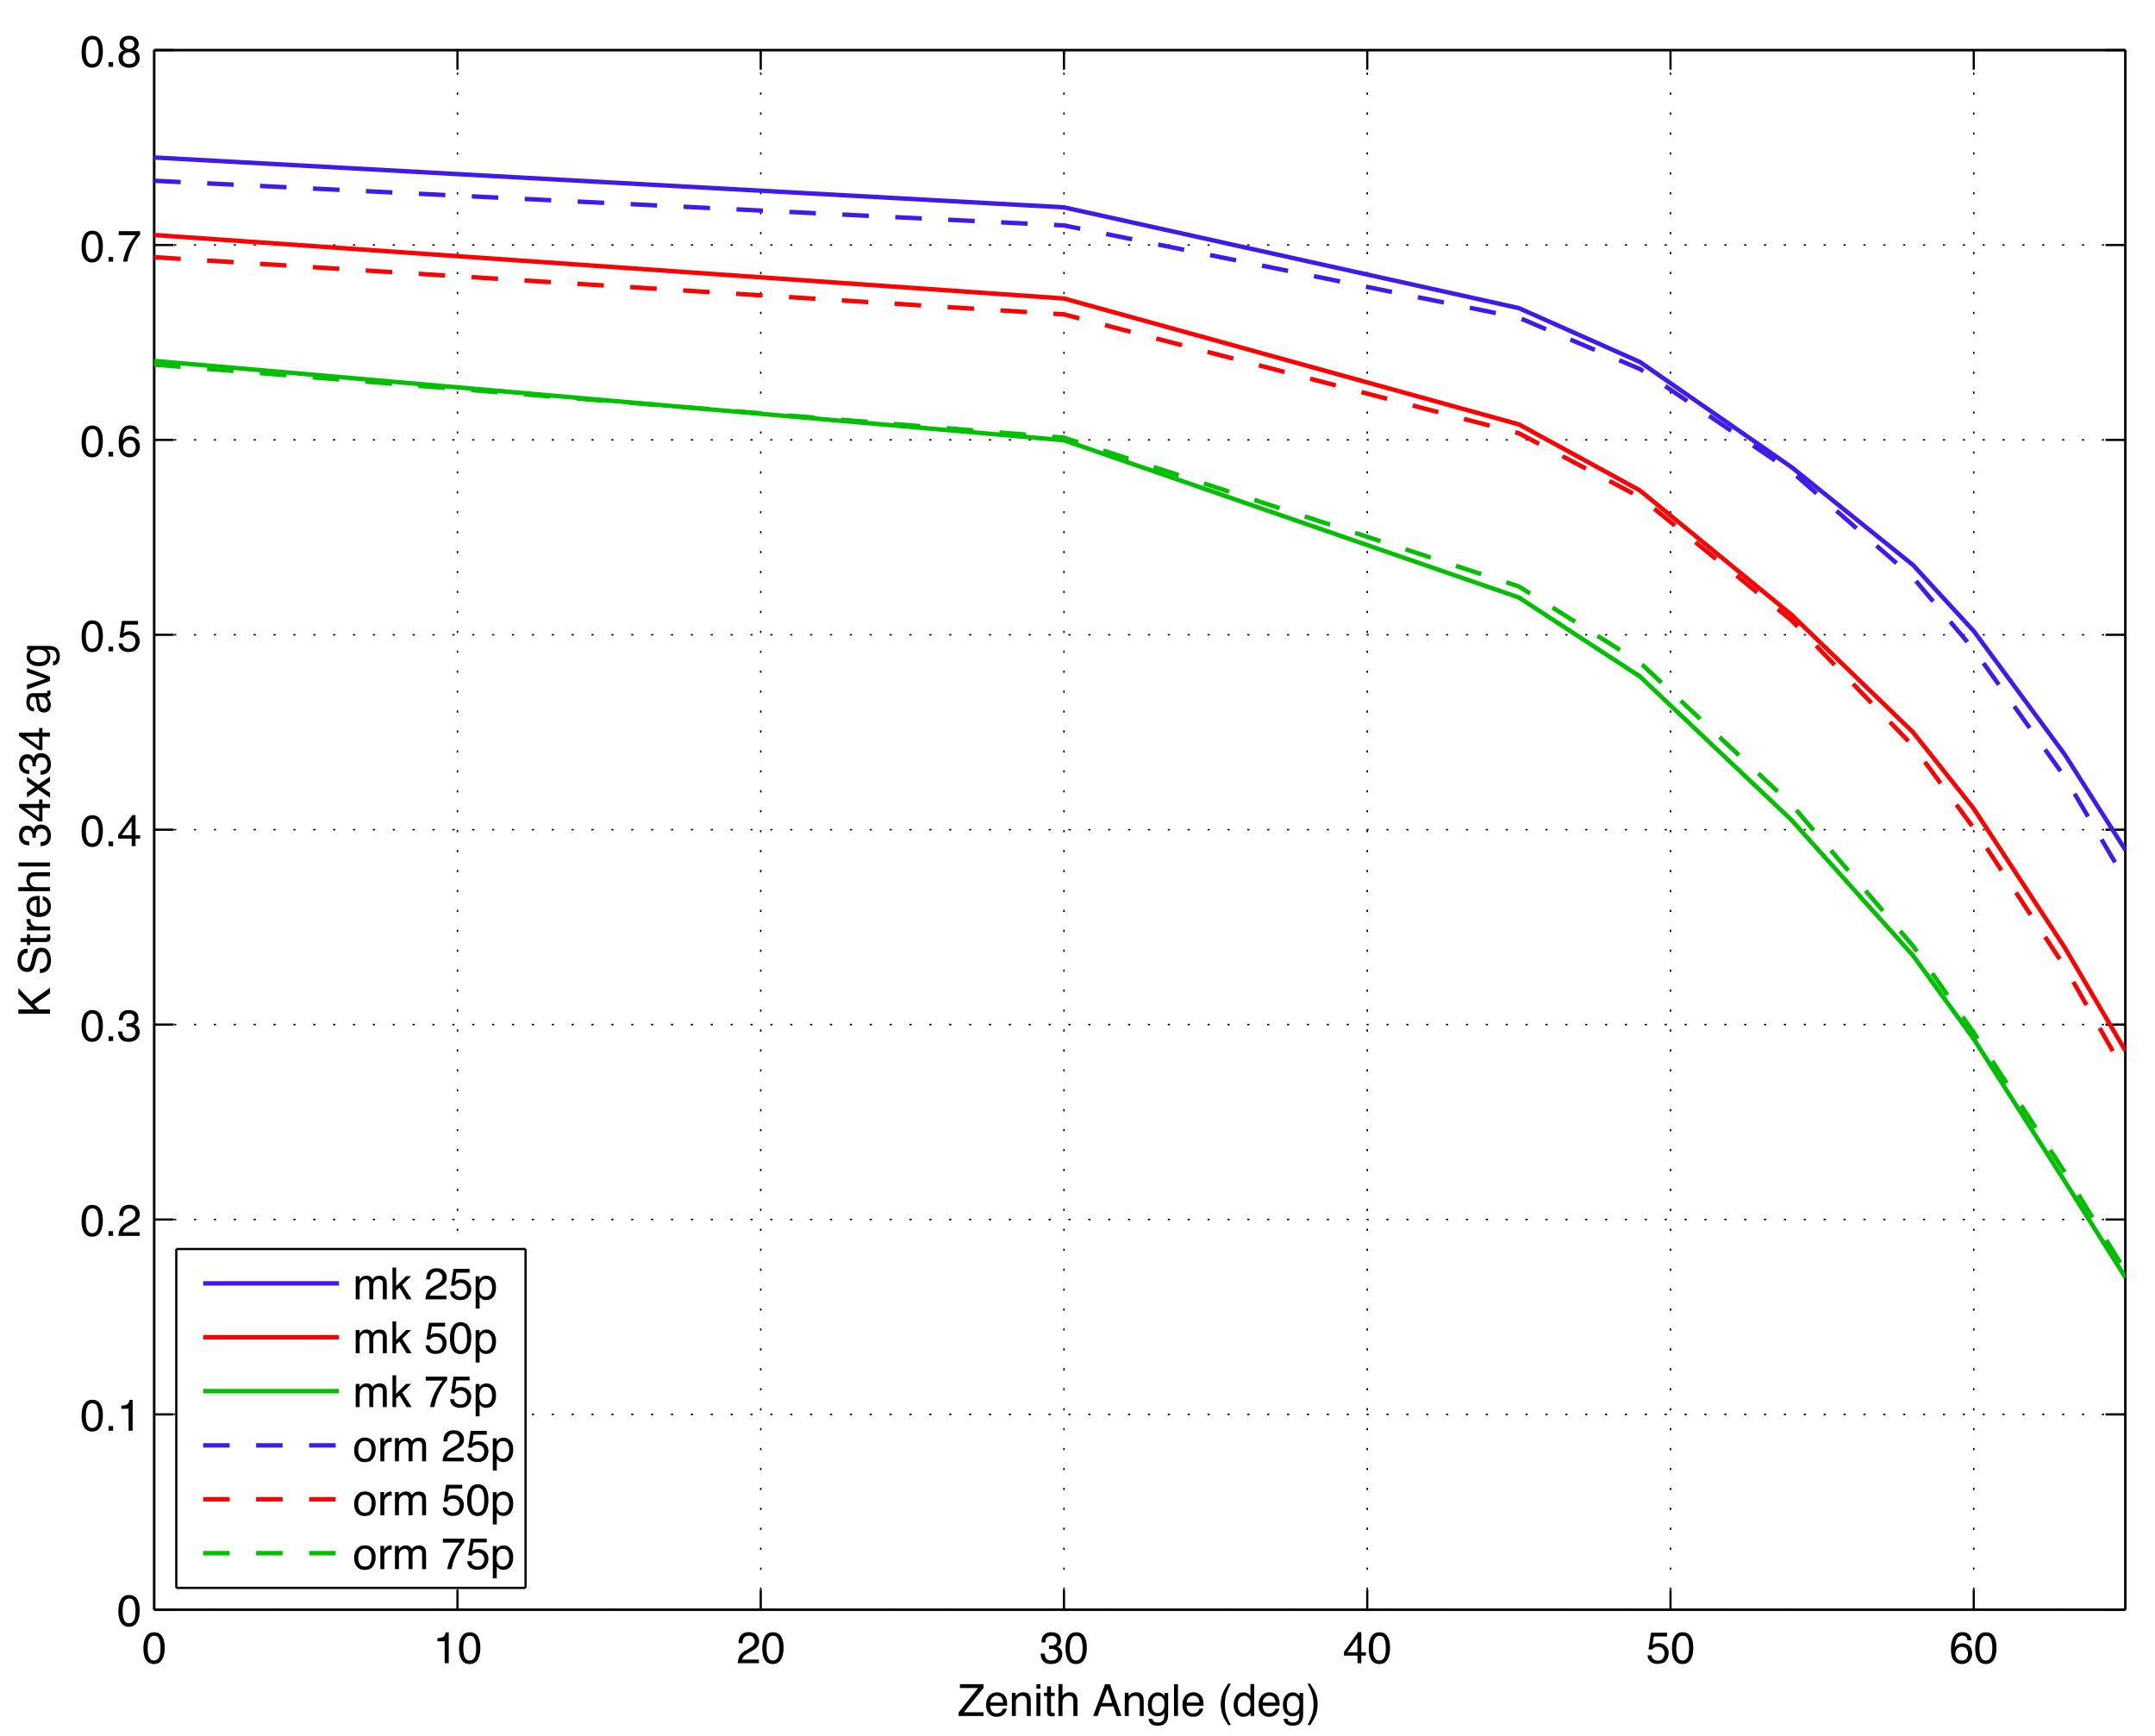 <?xml version="1.0" encoding="UTF-8"?>
<svg xmlns="http://www.w3.org/2000/svg" xmlns:xlink="http://www.w3.org/1999/xlink" width="324pt" height="261pt" viewBox="0 0 324 261" version="1.1">
<defs>
<g>
<symbol overflow="visible" id="glyph0-0">
<path style="stroke:none;" d="M 0.219 0 L 0.219 -4.781 L 4 -4.781 L 4 0 Z M 3.391 -0.594 L 3.391 -4.172 L 0.812 -4.172 L 0.812 -0.594 Z M 3.391 -0.594 "/>
</symbol>
<symbol overflow="visible" id="glyph0-1">
<path style="stroke:none;" d="M 1.797 -4.656 C 2.398 -4.656 2.832 -4.406 3.094 -3.906 C 3.301 -3.52 3.406 -2.992 3.406 -2.328 C 3.406 -1.703 3.312 -1.18 3.125 -0.766 C 2.852 -0.172 2.41 0.125 1.797 0.125 C 1.234 0.125 0.816 -0.113 0.547 -0.594 C 0.316 -1 0.203 -1.547 0.203 -2.234 C 0.203 -2.766 0.27 -3.219 0.406 -3.594 C 0.664 -4.301 1.129 -4.656 1.797 -4.656 Z M 1.797 -0.406 C 2.098 -0.406 2.336 -0.539 2.516 -0.812 C 2.691 -1.082 2.781 -1.582 2.781 -2.312 C 2.781 -2.844 2.711 -3.273 2.578 -3.609 C 2.453 -3.953 2.203 -4.125 1.828 -4.125 C 1.484 -4.125 1.234 -3.961 1.078 -3.641 C 0.922 -3.316 0.844 -2.836 0.844 -2.203 C 0.844 -1.734 0.895 -1.352 1 -1.062 C 1.145 -0.625 1.41 -0.406 1.797 -0.406 Z M 1.797 -0.406 "/>
</symbol>
<symbol overflow="visible" id="glyph0-2">
<path style="stroke:none;" d="M 0.641 -3.297 L 0.641 -3.75 C 1.055 -3.789 1.348 -3.859 1.516 -3.953 C 1.68 -4.047 1.805 -4.273 1.891 -4.641 L 2.344 -4.641 L 2.344 0 L 1.734 0 L 1.734 -3.297 Z M 0.641 -3.297 "/>
</symbol>
<symbol overflow="visible" id="glyph0-3">
<path style="stroke:none;" d="M 0.203 0 C 0.223 -0.395 0.305 -0.738 0.453 -1.031 C 0.598 -1.332 0.879 -1.609 1.297 -1.859 L 1.922 -2.219 C 2.203 -2.375 2.395 -2.508 2.5 -2.625 C 2.676 -2.812 2.766 -3.02 2.766 -3.25 C 2.766 -3.52 2.68 -3.734 2.516 -3.891 C 2.359 -4.055 2.145 -4.141 1.875 -4.141 C 1.477 -4.141 1.203 -3.984 1.047 -3.672 C 0.961 -3.516 0.922 -3.289 0.922 -3 L 0.328 -3 C 0.328 -3.406 0.398 -3.738 0.547 -4 C 0.797 -4.445 1.242 -4.672 1.891 -4.672 C 2.422 -4.672 2.805 -4.523 3.047 -4.234 C 3.297 -3.953 3.422 -3.633 3.422 -3.281 C 3.422 -2.906 3.289 -2.586 3.031 -2.328 C 2.875 -2.172 2.602 -1.984 2.219 -1.766 L 1.766 -1.516 C 1.555 -1.398 1.391 -1.289 1.266 -1.188 C 1.047 -0.988 0.91 -0.773 0.859 -0.547 L 3.391 -0.547 L 3.391 0 Z M 0.203 0 "/>
</symbol>
<symbol overflow="visible" id="glyph0-4">
<path style="stroke:none;" d="M 1.719 0.125 C 1.176 0.125 0.781 -0.023 0.531 -0.328 C 0.281 -0.629 0.156 -1 0.156 -1.438 L 0.766 -1.438 C 0.797 -1.133 0.852 -0.914 0.938 -0.781 C 1.082 -0.531 1.352 -0.406 1.75 -0.406 C 2.062 -0.406 2.312 -0.488 2.5 -0.656 C 2.688 -0.82 2.781 -1.035 2.781 -1.297 C 2.781 -1.609 2.68 -1.828 2.484 -1.953 C 2.285 -2.086 2.016 -2.156 1.672 -2.156 C 1.629 -2.156 1.586 -2.156 1.547 -2.156 C 1.504 -2.156 1.461 -2.148 1.422 -2.141 L 1.422 -2.672 C 1.484 -2.66 1.535 -2.656 1.578 -2.656 C 1.617 -2.656 1.664 -2.656 1.719 -2.656 C 1.938 -2.656 2.113 -2.688 2.25 -2.75 C 2.5 -2.875 2.625 -3.094 2.625 -3.406 C 2.625 -3.633 2.539 -3.812 2.375 -3.938 C 2.207 -4.062 2.016 -4.125 1.797 -4.125 C 1.41 -4.125 1.145 -3.992 1 -3.734 C 0.914 -3.586 0.867 -3.383 0.859 -3.125 L 0.281 -3.125 C 0.281 -3.469 0.348 -3.766 0.484 -4.016 C 0.723 -4.441 1.141 -4.656 1.734 -4.656 C 2.211 -4.656 2.578 -4.551 2.828 -4.344 C 3.086 -4.133 3.219 -3.828 3.219 -3.422 C 3.219 -3.141 3.145 -2.91 3 -2.734 C 2.906 -2.617 2.781 -2.531 2.625 -2.469 C 2.875 -2.406 3.066 -2.273 3.203 -2.078 C 3.336 -1.891 3.406 -1.656 3.406 -1.375 C 3.406 -0.938 3.258 -0.578 2.969 -0.297 C 2.676 -0.016 2.258 0.125 1.719 0.125 Z M 1.719 0.125 "/>
</symbol>
<symbol overflow="visible" id="glyph0-5">
<path style="stroke:none;" d="M 2.188 -1.641 L 2.188 -3.75 L 0.703 -1.641 Z M 2.203 0 L 2.203 -1.141 L 0.172 -1.141 L 0.172 -1.703 L 2.297 -4.672 L 2.781 -4.672 L 2.781 -1.641 L 3.469 -1.641 L 3.469 -1.141 L 2.781 -1.141 L 2.781 0 Z M 2.203 0 "/>
</symbol>
<symbol overflow="visible" id="glyph0-6">
<path style="stroke:none;" d="M 0.828 -1.188 C 0.859 -0.852 1.008 -0.625 1.281 -0.5 C 1.414 -0.426 1.578 -0.391 1.766 -0.391 C 2.109 -0.391 2.363 -0.5 2.531 -0.719 C 2.695 -0.945 2.781 -1.195 2.781 -1.469 C 2.781 -1.789 2.68 -2.039 2.484 -2.219 C 2.285 -2.395 2.051 -2.484 1.781 -2.484 C 1.57 -2.484 1.395 -2.441 1.25 -2.359 C 1.113 -2.285 0.992 -2.18 0.891 -2.047 L 0.375 -2.078 L 0.734 -4.578 L 3.156 -4.578 L 3.156 -4.016 L 1.172 -4.016 L 0.969 -2.719 C 1.082 -2.801 1.188 -2.863 1.281 -2.906 C 1.457 -2.977 1.66 -3.016 1.891 -3.016 C 2.305 -3.016 2.66 -2.875 2.953 -2.594 C 3.254 -2.32 3.406 -1.973 3.406 -1.547 C 3.406 -1.109 3.27 -0.723 3 -0.391 C 2.727 -0.055 2.297 0.109 1.703 0.109 C 1.328 0.109 0.992 0.004 0.703 -0.203 C 0.41 -0.41 0.25 -0.738 0.219 -1.188 Z M 0.828 -1.188 "/>
</symbol>
<symbol overflow="visible" id="glyph0-7">
<path style="stroke:none;" d="M 1.938 -4.672 C 2.457 -4.672 2.816 -4.535 3.016 -4.266 C 3.223 -3.992 3.328 -3.719 3.328 -3.438 L 2.75 -3.438 C 2.719 -3.625 2.664 -3.77 2.594 -3.875 C 2.445 -4.062 2.234 -4.156 1.953 -4.156 C 1.629 -4.156 1.367 -4.004 1.172 -3.703 C 0.984 -3.398 0.879 -2.969 0.859 -2.406 C 0.984 -2.602 1.148 -2.75 1.359 -2.844 C 1.547 -2.938 1.754 -2.984 1.984 -2.984 C 2.367 -2.984 2.707 -2.859 3 -2.609 C 3.289 -2.359 3.438 -1.984 3.438 -1.484 C 3.438 -1.066 3.297 -0.691 3.016 -0.359 C 2.742 -0.035 2.352 0.125 1.844 0.125 C 1.414 0.125 1.039 -0.039 0.719 -0.375 C 0.406 -0.707 0.25 -1.266 0.25 -2.047 C 0.25 -2.617 0.316 -3.109 0.453 -3.516 C 0.723 -4.285 1.219 -4.672 1.938 -4.672 Z M 1.906 -0.406 C 2.207 -0.406 2.43 -0.504 2.578 -0.703 C 2.734 -0.91 2.812 -1.156 2.812 -1.438 C 2.812 -1.676 2.742 -1.906 2.609 -2.125 C 2.473 -2.344 2.227 -2.453 1.875 -2.453 C 1.625 -2.453 1.398 -2.367 1.203 -2.203 C 1.016 -2.035 0.922 -1.781 0.922 -1.438 C 0.922 -1.145 1.004 -0.898 1.172 -0.703 C 1.348 -0.504 1.594 -0.406 1.906 -0.406 Z M 1.906 -0.406 "/>
</symbol>
<symbol overflow="visible" id="glyph0-8">
<path style="stroke:none;" d="M 0.562 -0.703 L 1.25 -0.703 L 1.25 0 L 0.562 0 Z M 0.562 -0.703 "/>
</symbol>
<symbol overflow="visible" id="glyph0-9">
<path style="stroke:none;" d="M 3.469 -4.578 L 3.469 -4.062 C 3.32 -3.914 3.125 -3.66 2.875 -3.297 C 2.625 -2.941 2.406 -2.555 2.219 -2.141 C 2.031 -1.734 1.891 -1.363 1.797 -1.031 C 1.734 -0.82 1.648 -0.477 1.547 0 L 0.906 0 C 1.051 -0.883 1.375 -1.77 1.875 -2.656 C 2.176 -3.164 2.488 -3.609 2.812 -3.984 L 0.25 -3.984 L 0.25 -4.578 Z M 3.469 -4.578 "/>
</symbol>
<symbol overflow="visible" id="glyph0-10">
<path style="stroke:none;" d="M 1.812 -2.703 C 2.062 -2.703 2.258 -2.773 2.406 -2.922 C 2.551 -3.066 2.625 -3.238 2.625 -3.438 C 2.625 -3.613 2.555 -3.77 2.422 -3.906 C 2.285 -4.051 2.07 -4.125 1.781 -4.125 C 1.5 -4.125 1.297 -4.051 1.172 -3.906 C 1.047 -3.77 0.984 -3.602 0.984 -3.406 C 0.984 -3.188 1.062 -3.016 1.219 -2.891 C 1.383 -2.766 1.582 -2.703 1.812 -2.703 Z M 1.844 -0.406 C 2.113 -0.406 2.336 -0.477 2.516 -0.625 C 2.691 -0.77 2.781 -0.988 2.781 -1.281 C 2.781 -1.57 2.688 -1.797 2.5 -1.953 C 2.32 -2.109 2.086 -2.188 1.797 -2.188 C 1.516 -2.188 1.285 -2.109 1.109 -1.953 C 0.941 -1.797 0.859 -1.578 0.859 -1.297 C 0.859 -1.047 0.938 -0.832 1.094 -0.656 C 1.25 -0.488 1.5 -0.406 1.844 -0.406 Z M 1.016 -2.484 C 0.848 -2.547 0.719 -2.625 0.625 -2.719 C 0.457 -2.895 0.375 -3.125 0.375 -3.406 C 0.375 -3.75 0.5 -4.047 0.75 -4.297 C 1 -4.547 1.352 -4.672 1.812 -4.672 C 2.258 -4.672 2.609 -4.551 2.859 -4.312 C 3.117 -4.082 3.25 -3.805 3.25 -3.484 C 3.25 -3.203 3.176 -2.969 3.031 -2.781 C 2.945 -2.676 2.816 -2.578 2.641 -2.484 C 2.836 -2.398 2.988 -2.301 3.094 -2.188 C 3.301 -1.969 3.406 -1.68 3.406 -1.328 C 3.406 -0.922 3.266 -0.57 2.984 -0.281 C 2.711 0 2.328 0.141 1.828 0.141 C 1.379 0.141 1 0.016 0.688 -0.234 C 0.375 -0.484 0.219 -0.844 0.219 -1.312 C 0.219 -1.582 0.281 -1.816 0.406 -2.016 C 0.539 -2.223 0.742 -2.379 1.016 -2.484 Z M 1.016 -2.484 "/>
</symbol>
<symbol overflow="visible" id="glyph0-11">
<path style="stroke:none;" d="M 0.156 -0.531 L 3.078 -4.203 L 0.359 -4.203 L 0.359 -4.781 L 3.906 -4.781 L 3.906 -4.219 L 0.969 -0.562 L 3.906 -0.562 L 3.906 0 L 0.156 0 Z M 2.141 -4.781 Z M 2.141 -4.781 "/>
</symbol>
<symbol overflow="visible" id="glyph0-12">
<path style="stroke:none;" d="M 1.875 -3.562 C 2.125 -3.562 2.363 -3.504 2.594 -3.391 C 2.82 -3.273 3 -3.125 3.125 -2.938 C 3.238 -2.758 3.316 -2.555 3.359 -2.328 C 3.391 -2.16 3.406 -1.898 3.406 -1.547 L 0.859 -1.547 C 0.867 -1.203 0.953 -0.922 1.109 -0.703 C 1.266 -0.492 1.504 -0.391 1.828 -0.391 C 2.141 -0.391 2.383 -0.488 2.562 -0.688 C 2.664 -0.801 2.738 -0.938 2.781 -1.094 L 3.359 -1.094 C 3.336 -0.969 3.285 -0.82 3.203 -0.656 C 3.117 -0.5 3.023 -0.375 2.922 -0.281 C 2.742 -0.102 2.523 0.016 2.266 0.078 C 2.117 0.109 1.957 0.125 1.781 0.125 C 1.352 0.125 0.988 -0.031 0.688 -0.344 C 0.383 -0.664 0.234 -1.109 0.234 -1.672 C 0.234 -2.234 0.383 -2.688 0.688 -3.031 C 0.988 -3.383 1.383 -3.562 1.875 -3.562 Z M 2.812 -2.016 C 2.781 -2.273 2.723 -2.477 2.641 -2.625 C 2.484 -2.906 2.219 -3.047 1.844 -3.047 C 1.57 -3.047 1.344 -2.945 1.156 -2.75 C 0.977 -2.562 0.883 -2.316 0.875 -2.016 Z M 1.812 -3.562 Z M 1.812 -3.562 "/>
</symbol>
<symbol overflow="visible" id="glyph0-13">
<path style="stroke:none;" d="M 0.422 -3.484 L 0.984 -3.484 L 0.984 -2.984 C 1.148 -3.191 1.32 -3.336 1.5 -3.422 C 1.688 -3.516 1.895 -3.562 2.125 -3.562 C 2.613 -3.562 2.941 -3.391 3.109 -3.047 C 3.211 -2.859 3.266 -2.586 3.266 -2.234 L 3.266 0 L 2.672 0 L 2.672 -2.188 C 2.672 -2.406 2.641 -2.578 2.578 -2.703 C 2.473 -2.922 2.281 -3.031 2 -3.031 C 1.863 -3.031 1.754 -3.016 1.672 -2.984 C 1.504 -2.941 1.363 -2.848 1.25 -2.703 C 1.145 -2.586 1.078 -2.469 1.047 -2.344 C 1.023 -2.227 1.016 -2.055 1.016 -1.828 L 1.016 0 L 0.422 0 Z M 1.797 -3.562 Z M 1.797 -3.562 "/>
</symbol>
<symbol overflow="visible" id="glyph0-14">
<path style="stroke:none;" d="M 0.422 -3.469 L 1.016 -3.469 L 1.016 0 L 0.422 0 Z M 0.422 -4.781 L 1.016 -4.781 L 1.016 -4.109 L 0.422 -4.109 Z M 0.422 -4.781 "/>
</symbol>
<symbol overflow="visible" id="glyph0-15">
<path style="stroke:none;" d="M 0.547 -4.453 L 1.141 -4.453 L 1.141 -3.484 L 1.688 -3.484 L 1.688 -3 L 1.141 -3 L 1.141 -0.734 C 1.141 -0.609 1.18 -0.523 1.266 -0.484 C 1.305 -0.461 1.379 -0.453 1.484 -0.453 C 1.516 -0.453 1.547 -0.453 1.578 -0.453 C 1.609 -0.453 1.645 -0.457 1.688 -0.469 L 1.688 0 C 1.625 0.02 1.555 0.035 1.484 0.047 C 1.41 0.055 1.332 0.062 1.25 0.062 C 0.977 0.062 0.789 -0.004 0.688 -0.141 C 0.594 -0.285 0.547 -0.473 0.547 -0.703 L 0.547 -3 L 0.078 -3 L 0.078 -3.484 L 0.547 -3.484 Z M 0.547 -4.453 "/>
</symbol>
<symbol overflow="visible" id="glyph0-16">
<path style="stroke:none;" d="M 0.422 -4.797 L 1.016 -4.797 L 1.016 -3.016 C 1.148 -3.18 1.273 -3.301 1.391 -3.375 C 1.578 -3.5 1.812 -3.562 2.094 -3.562 C 2.594 -3.562 2.93 -3.383 3.109 -3.031 C 3.211 -2.844 3.266 -2.578 3.266 -2.234 L 3.266 0 L 2.656 0 L 2.656 -2.188 C 2.656 -2.445 2.625 -2.633 2.562 -2.75 C 2.457 -2.945 2.258 -3.047 1.969 -3.047 C 1.727 -3.047 1.508 -2.961 1.312 -2.797 C 1.113 -2.629 1.016 -2.312 1.016 -1.844 L 1.016 0 L 0.422 0 Z M 0.422 -4.797 "/>
</symbol>
<symbol overflow="visible" id="glyph0-17">
<path style="stroke:none;" d=""/>
</symbol>
<symbol overflow="visible" id="glyph0-18">
<path style="stroke:none;" d="M 2.953 -1.953 L 2.234 -4.062 L 1.453 -1.953 Z M 1.891 -4.781 L 2.625 -4.781 L 4.344 0 L 3.641 0 L 3.156 -1.438 L 1.281 -1.438 L 0.766 0 L 0.094 0 Z M 1.891 -4.781 "/>
</symbol>
<symbol overflow="visible" id="glyph0-19">
<path style="stroke:none;" d="M 1.656 -3.547 C 1.926 -3.547 2.16 -3.477 2.359 -3.344 C 2.473 -3.27 2.586 -3.16 2.703 -3.016 L 2.703 -3.453 L 3.25 -3.453 L 3.25 -0.281 C 3.25 0.156 3.18 0.504 3.047 0.766 C 2.805 1.234 2.348 1.469 1.672 1.469 C 1.297 1.469 0.977 1.383 0.719 1.219 C 0.469 1.051 0.332 0.789 0.312 0.438 L 0.891 0.438 C 0.922 0.594 0.977 0.711 1.062 0.797 C 1.195 0.922 1.406 0.984 1.688 0.984 C 2.133 0.984 2.426 0.828 2.562 0.516 C 2.645 0.328 2.688 -0.004 2.688 -0.484 C 2.562 -0.305 2.414 -0.172 2.25 -0.078 C 2.094 0.004 1.879 0.047 1.609 0.047 C 1.234 0.047 0.906 -0.086 0.625 -0.359 C 0.344 -0.629 0.203 -1.07 0.203 -1.688 C 0.203 -2.27 0.344 -2.723 0.625 -3.047 C 0.906 -3.379 1.25 -3.547 1.656 -3.547 Z M 2.703 -1.75 C 2.703 -2.188 2.613 -2.508 2.438 -2.719 C 2.258 -2.926 2.035 -3.031 1.766 -3.031 C 1.348 -3.031 1.066 -2.836 0.922 -2.453 C 0.836 -2.242 0.797 -1.973 0.797 -1.641 C 0.797 -1.242 0.875 -0.941 1.031 -0.734 C 1.195 -0.535 1.41 -0.438 1.672 -0.438 C 2.098 -0.438 2.395 -0.625 2.562 -1 C 2.656 -1.219 2.703 -1.469 2.703 -1.75 Z M 1.719 -3.562 Z M 1.719 -3.562 "/>
</symbol>
<symbol overflow="visible" id="glyph0-20">
<path style="stroke:none;" d="M 0.438 -4.781 L 1.031 -4.781 L 1.031 0 L 0.438 0 Z M 0.438 -4.781 "/>
</symbol>
<symbol overflow="visible" id="glyph0-21">
<path style="stroke:none;" d="M 1.969 -4.859 C 1.625 -4.191 1.398 -3.703 1.297 -3.391 C 1.148 -2.922 1.078 -2.375 1.078 -1.75 C 1.078 -1.125 1.16 -0.551 1.328 -0.031 C 1.441 0.289 1.656 0.754 1.969 1.359 L 1.578 1.359 C 1.266 0.867 1.066 0.551 0.984 0.406 C 0.91 0.27 0.832 0.086 0.75 -0.141 C 0.625 -0.461 0.539 -0.805 0.5 -1.172 C 0.469 -1.359 0.453 -1.535 0.453 -1.703 C 0.453 -2.348 0.555 -2.922 0.766 -3.422 C 0.891 -3.742 1.156 -4.223 1.562 -4.859 Z M 1.969 -4.859 "/>
</symbol>
<symbol overflow="visible" id="glyph0-22">
<path style="stroke:none;" d="M 0.797 -1.703 C 0.797 -1.328 0.875 -1.016 1.031 -0.766 C 1.188 -0.516 1.441 -0.391 1.797 -0.391 C 2.066 -0.391 2.285 -0.504 2.453 -0.734 C 2.629 -0.961 2.719 -1.297 2.719 -1.734 C 2.719 -2.18 2.629 -2.508 2.453 -2.719 C 2.273 -2.926 2.051 -3.031 1.781 -3.031 C 1.488 -3.031 1.25 -2.914 1.062 -2.688 C 0.883 -2.469 0.797 -2.141 0.797 -1.703 Z M 1.672 -3.547 C 1.941 -3.547 2.164 -3.488 2.344 -3.375 C 2.445 -3.312 2.566 -3.195 2.703 -3.031 L 2.703 -4.797 L 3.266 -4.797 L 3.266 0 L 2.734 0 L 2.734 -0.484 C 2.598 -0.266 2.438 -0.109 2.25 -0.016 C 2.062 0.078 1.848 0.125 1.609 0.125 C 1.223 0.125 0.891 -0.035 0.609 -0.359 C 0.328 -0.691 0.188 -1.129 0.188 -1.672 C 0.188 -2.172 0.312 -2.609 0.562 -2.984 C 0.82 -3.359 1.191 -3.547 1.672 -3.547 Z M 1.672 -3.547 "/>
</symbol>
<symbol overflow="visible" id="glyph0-23">
<path style="stroke:none;" d="M 0.234 1.359 C 0.578 0.68 0.797 0.191 0.891 -0.109 C 1.047 -0.578 1.125 -1.125 1.125 -1.75 C 1.125 -2.375 1.035 -2.945 0.859 -3.469 C 0.754 -3.789 0.539 -4.254 0.219 -4.859 L 0.609 -4.859 C 0.941 -4.316 1.145 -3.984 1.219 -3.859 C 1.289 -3.734 1.367 -3.562 1.453 -3.344 C 1.555 -3.07 1.629 -2.805 1.672 -2.547 C 1.711 -2.285 1.734 -2.031 1.734 -1.781 C 1.734 -1.145 1.633 -0.57 1.438 -0.062 C 1.301 0.258 1.035 0.734 0.641 1.359 Z M 0.234 1.359 "/>
</symbol>
<symbol overflow="visible" id="glyph0-24">
<path style="stroke:none;" d="M 0.422 -3.484 L 1 -3.484 L 1 -2.984 C 1.145 -3.16 1.27 -3.285 1.375 -3.359 C 1.57 -3.492 1.789 -3.562 2.031 -3.562 C 2.312 -3.562 2.535 -3.492 2.703 -3.359 C 2.797 -3.273 2.883 -3.16 2.969 -3.016 C 3.094 -3.203 3.242 -3.336 3.422 -3.422 C 3.598 -3.516 3.797 -3.562 4.016 -3.562 C 4.484 -3.562 4.801 -3.391 4.969 -3.047 C 5.051 -2.867 5.094 -2.625 5.094 -2.312 L 5.094 0 L 4.5 0 L 4.5 -2.422 C 4.5 -2.648 4.438 -2.805 4.312 -2.891 C 4.195 -2.984 4.055 -3.031 3.891 -3.031 C 3.66 -3.031 3.461 -2.953 3.297 -2.797 C 3.141 -2.641 3.062 -2.383 3.062 -2.031 L 3.062 0 L 2.469 0 L 2.469 -2.266 C 2.469 -2.504 2.438 -2.676 2.375 -2.781 C 2.289 -2.945 2.129 -3.031 1.891 -3.031 C 1.66 -3.031 1.457 -2.941 1.281 -2.766 C 1.102 -2.598 1.016 -2.289 1.016 -1.844 L 1.016 0 L 0.422 0 Z M 0.422 -3.484 "/>
</symbol>
<symbol overflow="visible" id="glyph0-25">
<path style="stroke:none;" d="M 0.422 -4.781 L 0.969 -4.781 L 0.969 -2 L 2.469 -3.484 L 3.219 -3.484 L 1.891 -2.172 L 3.297 0 L 2.547 0 L 1.469 -1.75 L 0.969 -1.312 L 0.969 0 L 0.422 0 Z M 0.422 -4.781 "/>
</symbol>
<symbol overflow="visible" id="glyph0-26">
<path style="stroke:none;" d="M 1.891 -0.391 C 2.16 -0.391 2.383 -0.504 2.562 -0.734 C 2.75 -0.961 2.844 -1.305 2.844 -1.766 C 2.844 -2.035 2.801 -2.273 2.719 -2.484 C 2.57 -2.859 2.297 -3.047 1.891 -3.047 C 1.484 -3.047 1.207 -2.844 1.062 -2.438 C 0.977 -2.227 0.938 -1.957 0.938 -1.625 C 0.938 -1.352 0.977 -1.125 1.062 -0.938 C 1.219 -0.57 1.492 -0.391 1.891 -0.391 Z M 0.375 -3.469 L 0.953 -3.469 L 0.953 -3 C 1.066 -3.156 1.191 -3.281 1.328 -3.375 C 1.523 -3.5 1.758 -3.562 2.031 -3.562 C 2.414 -3.562 2.742 -3.41 3.016 -3.109 C 3.297 -2.805 3.438 -2.375 3.438 -1.812 C 3.438 -1.051 3.238 -0.508 2.844 -0.188 C 2.594 0.008 2.301 0.109 1.969 0.109 C 1.707 0.109 1.488 0.051 1.312 -0.062 C 1.207 -0.125 1.094 -0.234 0.969 -0.391 L 0.969 1.391 L 0.375 1.391 Z M 0.375 -3.469 "/>
</symbol>
<symbol overflow="visible" id="glyph0-27">
<path style="stroke:none;" d="M 1.812 -0.375 C 2.195 -0.375 2.457 -0.52 2.594 -0.812 C 2.738 -1.102 2.812 -1.43 2.812 -1.797 C 2.812 -2.117 2.758 -2.383 2.656 -2.594 C 2.5 -2.914 2.219 -3.078 1.812 -3.078 C 1.457 -3.078 1.195 -2.938 1.031 -2.656 C 0.875 -2.383 0.797 -2.055 0.797 -1.672 C 0.797 -1.305 0.875 -1 1.031 -0.75 C 1.195 -0.5 1.457 -0.375 1.812 -0.375 Z M 1.828 -3.578 C 2.273 -3.578 2.648 -3.426 2.953 -3.125 C 3.266 -2.832 3.422 -2.395 3.422 -1.812 C 3.422 -1.25 3.285 -0.785 3.016 -0.422 C 2.742 -0.055 2.32 0.125 1.75 0.125 C 1.27 0.125 0.891 -0.035 0.609 -0.359 C 0.328 -0.68 0.188 -1.117 0.188 -1.672 C 0.188 -2.254 0.332 -2.719 0.625 -3.062 C 0.926 -3.406 1.328 -3.578 1.828 -3.578 Z M 1.812 -3.562 Z M 1.812 -3.562 "/>
</symbol>
<symbol overflow="visible" id="glyph0-28">
<path style="stroke:none;" d="M 0.438 -3.484 L 1 -3.484 L 1 -2.875 C 1.039 -3 1.148 -3.145 1.328 -3.312 C 1.504 -3.477 1.711 -3.562 1.953 -3.562 C 1.961 -3.562 1.977 -3.555 2 -3.547 C 2.031 -3.547 2.078 -3.547 2.141 -3.547 L 2.141 -2.922 C 2.098 -2.93 2.062 -2.938 2.031 -2.938 C 2.008 -2.938 1.977 -2.938 1.938 -2.938 C 1.645 -2.938 1.422 -2.844 1.266 -2.656 C 1.109 -2.469 1.031 -2.25 1.031 -2 L 1.031 0 L 0.438 0 Z M 0.438 -3.484 "/>
</symbol>
<symbol overflow="visible" id="glyph1-0">
<path style="stroke:none;" d="M 0 -0.219 L -4.766 -0.219 L -4.766 -4 L 0 -4 Z M -0.594 -3.406 L -4.172 -3.406 L -4.172 -0.812 L -0.594 -0.812 Z M -0.594 -3.406 "/>
</symbol>
<symbol overflow="visible" id="glyph1-1">
<path style="stroke:none;" d="M -4.766 -0.5 L -4.766 -1.141 L -2.438 -1.141 L -4.766 -3.469 L -4.766 -4.359 L -2.844 -2.375 L 0 -4.406 L 0 -3.578 L -2.391 -1.906 L -1.656 -1.141 L 0 -1.141 L 0 -0.5 Z M -4.766 -0.5 "/>
</symbol>
<symbol overflow="visible" id="glyph1-2">
<path style="stroke:none;" d=""/>
</symbol>
<symbol overflow="visible" id="glyph1-3">
<path style="stroke:none;" d="M -1.531 -0.922 C -1.258 -0.941 -1.039 -1.008 -0.875 -1.125 C -0.562 -1.332 -0.406 -1.707 -0.406 -2.25 C -0.406 -2.5 -0.441 -2.723 -0.516 -2.922 C -0.641 -3.305 -0.879 -3.5 -1.234 -3.5 C -1.492 -3.5 -1.676 -3.414 -1.781 -3.25 C -1.895 -3.082 -1.988 -2.828 -2.062 -2.484 L -2.219 -1.828 C -2.312 -1.41 -2.414 -1.113 -2.531 -0.938 C -2.727 -0.633 -3.023 -0.484 -3.422 -0.484 C -3.848 -0.484 -4.195 -0.629 -4.469 -0.922 C -4.75 -1.223 -4.891 -1.645 -4.891 -2.188 C -4.891 -2.688 -4.766 -3.109 -4.516 -3.453 C -4.273 -3.805 -3.891 -3.984 -3.359 -3.984 L -3.359 -3.375 C -3.617 -3.344 -3.816 -3.273 -3.953 -3.172 C -4.203 -2.973 -4.328 -2.641 -4.328 -2.172 C -4.328 -1.785 -4.242 -1.508 -4.078 -1.344 C -3.922 -1.176 -3.738 -1.094 -3.531 -1.094 C -3.289 -1.094 -3.117 -1.191 -3.016 -1.391 C -2.941 -1.516 -2.852 -1.801 -2.75 -2.25 L -2.609 -2.922 C -2.535 -3.242 -2.43 -3.492 -2.297 -3.672 C -2.078 -3.973 -1.754 -4.125 -1.328 -4.125 C -0.805 -4.125 -0.43 -3.93 -0.203 -3.547 C 0.023 -3.16 0.141 -2.711 0.141 -2.203 C 0.141 -1.609 -0.008 -1.145 -0.312 -0.812 C -0.613 -0.477 -1.02 -0.316 -1.531 -0.328 Z M -4.891 -2.234 Z M -4.891 -2.234 "/>
</symbol>
<symbol overflow="visible" id="glyph1-4">
<path style="stroke:none;" d="M -4.438 -0.547 L -4.438 -1.141 L -3.469 -1.141 L -3.469 -1.688 L -3 -1.688 L -3 -1.141 L -0.734 -1.141 C -0.609 -1.141 -0.523 -1.18 -0.484 -1.266 C -0.461 -1.305 -0.453 -1.379 -0.453 -1.484 C -0.453 -1.516 -0.453 -1.547 -0.453 -1.578 C -0.453 -1.609 -0.453 -1.645 -0.453 -1.688 L 0 -1.688 C 0.02 -1.625 0.035 -1.555 0.047 -1.484 C 0.055 -1.41 0.062 -1.332 0.062 -1.25 C 0.062 -0.977 -0.004 -0.789 -0.141 -0.688 C -0.285 -0.594 -0.473 -0.547 -0.703 -0.547 L -3 -0.547 L -3 -0.078 L -3.469 -0.078 L -3.469 -0.547 Z M -4.438 -0.547 "/>
</symbol>
<symbol overflow="visible" id="glyph1-5">
<path style="stroke:none;" d="M -3.469 -0.438 L -3.469 -1 L -2.875 -1 C -2.988 -1.039 -3.129 -1.148 -3.297 -1.328 C -3.461 -1.516 -3.547 -1.723 -3.547 -1.953 C -3.547 -1.961 -3.547 -1.977 -3.547 -2 C -3.547 -2.031 -3.539 -2.078 -3.531 -2.141 L -2.922 -2.141 C -2.922 -2.109 -2.922 -2.078 -2.922 -2.047 C -2.93 -2.016 -2.938 -1.984 -2.938 -1.953 C -2.938 -1.648 -2.836 -1.422 -2.641 -1.266 C -2.453 -1.109 -2.238 -1.031 -2 -1.031 L 0 -1.031 L 0 -0.438 Z M -3.469 -0.438 "/>
</symbol>
<symbol overflow="visible" id="glyph1-6">
<path style="stroke:none;" d="M -3.547 -1.875 C -3.547 -2.125 -3.488 -2.363 -3.375 -2.594 C -3.258 -2.82 -3.109 -3 -2.922 -3.125 C -2.754 -3.238 -2.551 -3.316 -2.312 -3.359 C -2.156 -3.391 -1.898 -3.406 -1.547 -3.406 L -1.547 -0.859 C -1.191 -0.867 -0.906 -0.953 -0.688 -1.109 C -0.477 -1.266 -0.375 -1.508 -0.375 -1.844 C -0.375 -2.145 -0.477 -2.383 -0.688 -2.562 C -0.801 -2.664 -0.938 -2.738 -1.094 -2.781 L -1.094 -3.359 C -0.957 -3.348 -0.812 -3.297 -0.656 -3.203 C -0.5 -3.117 -0.375 -3.023 -0.281 -2.922 C -0.102 -2.742 0.016 -2.523 0.078 -2.266 C 0.109 -2.117 0.125 -1.957 0.125 -1.781 C 0.125 -1.352 -0.031 -0.988 -0.344 -0.688 C -0.664 -0.383 -1.109 -0.234 -1.672 -0.234 C -2.223 -0.234 -2.672 -0.383 -3.016 -0.688 C -3.367 -0.988 -3.547 -1.383 -3.547 -1.875 Z M -2.016 -2.812 C -2.266 -2.789 -2.469 -2.734 -2.625 -2.641 C -2.906 -2.484 -3.047 -2.219 -3.047 -1.844 C -3.047 -1.57 -2.945 -1.344 -2.75 -1.156 C -2.562 -0.977 -2.316 -0.883 -2.016 -0.875 Z M -3.562 -1.828 Z M -3.562 -1.828 "/>
</symbol>
<symbol overflow="visible" id="glyph1-7">
<path style="stroke:none;" d="M -4.781 -0.422 L -4.781 -1.016 L -3 -1.016 C -3.176 -1.148 -3.301 -1.273 -3.375 -1.391 C -3.5 -1.578 -3.562 -1.812 -3.562 -2.094 C -3.562 -2.594 -3.383 -2.938 -3.031 -3.125 C -2.832 -3.219 -2.566 -3.266 -2.234 -3.266 L 0 -3.266 L 0 -2.672 L -2.188 -2.672 C -2.445 -2.672 -2.633 -2.633 -2.75 -2.562 C -2.938 -2.457 -3.031 -2.258 -3.031 -1.969 C -3.031 -1.727 -2.945 -1.508 -2.781 -1.312 C -2.613 -1.113 -2.301 -1.016 -1.844 -1.016 L 0 -1.016 L 0 -0.422 Z M -4.781 -0.422 "/>
</symbol>
<symbol overflow="visible" id="glyph1-8">
<path style="stroke:none;" d="M -4.766 -0.438 L -4.766 -1.031 L 0 -1.031 L 0 -0.438 Z M -4.766 -0.438 "/>
</symbol>
<symbol overflow="visible" id="glyph1-9">
<path style="stroke:none;" d="M 0.125 -1.734 C 0.125 -1.18 -0.023 -0.781 -0.328 -0.531 C -0.629 -0.281 -0.992 -0.156 -1.422 -0.156 L -1.422 -0.766 C -1.117 -0.797 -0.898 -0.852 -0.766 -0.938 C -0.523 -1.094 -0.406 -1.367 -0.406 -1.766 C -0.406 -2.066 -0.484 -2.312 -0.641 -2.5 C -0.805 -2.688 -1.02 -2.781 -1.281 -2.781 C -1.602 -2.781 -1.828 -2.68 -1.953 -2.484 C -2.086 -2.285 -2.156 -2.016 -2.156 -1.672 C -2.156 -1.629 -2.148 -1.586 -2.141 -1.547 C -2.141 -1.504 -2.141 -1.469 -2.141 -1.438 L -2.656 -1.438 C -2.656 -1.488 -2.648 -1.535 -2.641 -1.578 C -2.641 -1.617 -2.641 -1.664 -2.641 -1.719 C -2.641 -1.938 -2.676 -2.113 -2.75 -2.25 C -2.863 -2.5 -3.078 -2.625 -3.391 -2.625 C -3.617 -2.625 -3.797 -2.539 -3.922 -2.375 C -4.055 -2.207 -4.125 -2.016 -4.125 -1.797 C -4.125 -1.41 -3.992 -1.145 -3.734 -1 C -3.586 -0.914 -3.383 -0.867 -3.125 -0.859 L -3.125 -0.281 C -3.469 -0.281 -3.758 -0.348 -4 -0.484 C -4.438 -0.723 -4.656 -1.141 -4.656 -1.734 C -4.656 -2.211 -4.547 -2.582 -4.328 -2.844 C -4.117 -3.102 -3.816 -3.234 -3.422 -3.234 C -3.129 -3.234 -2.895 -3.156 -2.719 -3 C -2.613 -2.906 -2.531 -2.781 -2.469 -2.625 C -2.395 -2.875 -2.266 -3.066 -2.078 -3.203 C -1.891 -3.336 -1.656 -3.406 -1.375 -3.406 C -0.926 -3.406 -0.562 -3.258 -0.281 -2.969 C -0.008 -2.676 0.125 -2.266 0.125 -1.734 Z M 0.125 -1.734 "/>
</symbol>
<symbol overflow="visible" id="glyph1-10">
<path style="stroke:none;" d="M -1.641 -2.203 L -3.75 -2.203 L -1.641 -0.703 Z M 0 -2.203 L -1.141 -2.203 L -1.141 -0.172 L -1.703 -0.172 L -4.656 -2.297 L -4.656 -2.797 L -1.641 -2.797 L -1.641 -3.484 L -1.141 -3.484 L -1.141 -2.797 L 0 -2.797 Z M 0 -2.203 "/>
</symbol>
<symbol overflow="visible" id="glyph1-11">
<path style="stroke:none;" d="M -3.469 -0.094 L -3.469 -0.859 L -2.25 -1.656 L -3.469 -2.469 L -3.453 -3.172 L -1.781 -2 L 0 -3.234 L 0 -2.484 L -1.297 -1.609 L 0 -0.781 L 0 -0.031 L -1.781 -1.266 Z M -3.469 -0.094 "/>
</symbol>
<symbol overflow="visible" id="glyph1-12">
<path style="stroke:none;" d="M -0.922 -0.875 C -0.754 -0.875 -0.617 -0.938 -0.516 -1.062 C -0.422 -1.188 -0.375 -1.332 -0.375 -1.5 C -0.375 -1.707 -0.422 -1.906 -0.516 -2.094 C -0.68 -2.426 -0.941 -2.594 -1.297 -2.594 L -1.766 -2.594 C -1.723 -2.52 -1.688 -2.426 -1.656 -2.312 C -1.625 -2.195 -1.602 -2.086 -1.594 -1.984 L -1.547 -1.625 C -1.516 -1.414 -1.469 -1.254 -1.406 -1.141 C -1.312 -0.961 -1.148 -0.875 -0.922 -0.875 Z M -2.109 -2.297 C -2.117 -2.43 -2.172 -2.52 -2.266 -2.562 C -2.316 -2.594 -2.395 -2.609 -2.5 -2.609 C -2.695 -2.609 -2.836 -2.535 -2.922 -2.391 C -3.016 -2.242 -3.062 -2.039 -3.062 -1.781 C -3.062 -1.477 -2.977 -1.258 -2.812 -1.125 C -2.727 -1.062 -2.594 -1.016 -2.406 -0.984 L -2.406 -0.438 C -2.832 -0.457 -3.129 -0.598 -3.297 -0.859 C -3.473 -1.129 -3.562 -1.441 -3.562 -1.797 C -3.562 -2.203 -3.484 -2.535 -3.328 -2.797 C -3.172 -3.047 -2.926 -3.172 -2.594 -3.172 L -0.594 -3.172 C -0.531 -3.172 -0.477 -3.18 -0.438 -3.203 C -0.406 -3.234 -0.391 -3.285 -0.391 -3.359 C -0.391 -3.391 -0.391 -3.422 -0.391 -3.453 C -0.398 -3.484 -0.41 -3.52 -0.422 -3.562 L 0.016 -3.562 C 0.047 -3.469 0.062 -3.395 0.062 -3.344 C 0.07 -3.301 0.078 -3.238 0.078 -3.156 C 0.078 -2.957 0.004 -2.812 -0.141 -2.719 C -0.211 -2.664 -0.316 -2.629 -0.453 -2.609 C -0.305 -2.492 -0.176 -2.32 -0.062 -2.094 C 0.051 -1.875 0.109 -1.629 0.109 -1.359 C 0.109 -1.035 0.016 -0.77 -0.172 -0.562 C -0.367 -0.363 -0.613 -0.266 -0.906 -0.266 C -1.227 -0.266 -1.477 -0.363 -1.656 -0.562 C -1.832 -0.77 -1.941 -1.035 -1.984 -1.359 Z M -3.562 -1.812 Z M -3.562 -1.812 "/>
</symbol>
<symbol overflow="visible" id="glyph1-13">
<path style="stroke:none;" d="M -3.469 -0.719 L -0.641 -1.641 L -3.469 -2.609 L -3.469 -3.25 L 0 -1.938 L 0 -1.312 L -3.469 -0.031 Z M -3.469 -0.719 "/>
</symbol>
<symbol overflow="visible" id="glyph1-14">
<path style="stroke:none;" d="M -3.531 -1.656 C -3.531 -1.926 -3.461 -2.164 -3.328 -2.375 C -3.254 -2.477 -3.145 -2.586 -3 -2.703 L -3.438 -2.703 L -3.438 -3.25 L -0.281 -3.25 C 0.156 -3.25 0.504 -3.188 0.766 -3.062 C 1.234 -2.812 1.469 -2.352 1.469 -1.688 C 1.469 -1.312 1.383 -0.992 1.219 -0.734 C 1.051 -0.473 0.789 -0.332 0.438 -0.312 L 0.438 -0.906 C 0.594 -0.926 0.711 -0.977 0.797 -1.062 C 0.922 -1.195 0.984 -1.406 0.984 -1.688 C 0.984 -2.133 0.828 -2.43 0.516 -2.578 C 0.328 -2.66 -0.004 -2.695 -0.484 -2.688 C -0.305 -2.57 -0.172 -2.43 -0.078 -2.266 C 0.004 -2.098 0.047 -1.879 0.047 -1.609 C 0.047 -1.234 -0.086 -0.906 -0.359 -0.625 C -0.629 -0.344 -1.07 -0.203 -1.688 -0.203 C -2.27 -0.203 -2.723 -0.344 -3.047 -0.625 C -3.367 -0.906 -3.531 -1.25 -3.531 -1.656 Z M -1.75 -2.703 C -2.176 -2.703 -2.492 -2.613 -2.703 -2.438 C -2.91 -2.258 -3.016 -2.035 -3.016 -1.766 C -3.016 -1.348 -2.82 -1.066 -2.438 -0.922 C -2.238 -0.836 -1.973 -0.797 -1.641 -0.797 C -1.242 -0.797 -0.941 -0.875 -0.734 -1.031 C -0.535 -1.195 -0.438 -1.414 -0.438 -1.688 C -0.438 -2.102 -0.625 -2.395 -1 -2.562 C -1.219 -2.656 -1.469 -2.703 -1.75 -2.703 Z M -3.562 -1.719 Z M -3.562 -1.719 "/>
</symbol>
</g>
<clipPath id="clip1">
  <path d="M 0.039 0 L 324 0 L 324 260.891 L 0.039 260.891 Z M 0.039 0 "/>
</clipPath>
<clipPath id="clip2">
  <path d="M 23.184 23 L 319.574 23 L 319.574 129 L 23.184 129 Z M 23.184 23 "/>
</clipPath>
<clipPath id="clip3">
  <path d="M 23.184 35 L 319.574 35 L 319.574 159 L 23.184 159 Z M 23.184 35 "/>
</clipPath>
<clipPath id="clip4">
  <path d="M 23.184 53 L 319.574 53 L 319.574 193 L 23.184 193 Z M 23.184 53 "/>
</clipPath>
<clipPath id="clip5">
  <path d="M 23.184 26 L 319.574 26 L 319.574 133 L 23.184 133 Z M 23.184 26 "/>
</clipPath>
<clipPath id="clip6">
  <path d="M 23.184 38 L 319.574 38 L 319.574 162 L 23.184 162 Z M 23.184 38 "/>
</clipPath>
<clipPath id="clip7">
  <path d="M 23.184 54 L 319.574 54 L 319.574 192 L 23.184 192 Z M 23.184 54 "/>
</clipPath>
</defs>
<g id="surface1">
<rect x="0" y="0" width="324" height="261" style="fill:rgb(100%,100%,100%);fill-opacity:1;stroke:none;"/>
<g clip-path="url(#clip1)" clip-rule="nonzero">
<path style=" stroke:none;fill-rule:nonzero;fill:rgb(100%,100%,100%);fill-opacity:1;" d="M 0.039 260.891 L 324.066 260.891 L 324.066 -0.027 L 0.039 -0.027 Z M 0.039 260.891 "/>
</g>
<path style=" stroke:none;fill-rule:nonzero;fill:rgb(100%,100%,100%);fill-opacity:1;" d="M 23.184 242.023 L 319.52 242.023 L 319.52 7.602 L 23.184 7.602 Z M 23.184 242.023 "/>
<path style="fill:none;stroke-width:0.5;stroke-linecap:butt;stroke-linejoin:round;stroke:rgb(100%,100%,100%);stroke-opacity:1;stroke-miterlimit:10;" d="M 34.919 28.501 L 34.919 380.583 L 481.252 380.583 L 481.252 28.501 L 34.919 28.501 " transform="matrix(0.664,0,0,-0.666,0,261)"/>
<path style="fill:none;stroke-width:0.333;stroke-linecap:butt;stroke-linejoin:round;stroke:rgb(0%,0%,0%);stroke-opacity:1;stroke-dasharray:0.5,4;stroke-miterlimit:10;" d="M 34.919 28.501 L 34.919 380.583 M 103.585 28.501 L 103.585 380.583 M 172.251 28.501 L 172.251 380.583 M 240.917 28.501 L 240.917 380.583 M 309.583 28.501 L 309.583 380.583 M 378.249 28.501 L 378.249 380.583 M 446.916 28.501 L 446.916 380.583 M 34.919 28.501 L 481.252 28.501 M 34.919 72.585 L 481.252 72.585 M 34.919 116.58 L 481.252 116.58 M 34.919 160.582 L 481.252 160.582 M 34.919 204.583 L 481.252 204.583 M 34.919 248.585 L 481.252 248.585 M 34.919 292.58 L 481.252 292.58 M 34.919 336.582 L 481.252 336.582 M 34.919 380.583 L 481.252 380.583 " transform="matrix(0.664,0,0,-0.666,0,261)"/>
<path style="fill:none;stroke-width:0.5;stroke-linecap:butt;stroke-linejoin:round;stroke:rgb(0%,0%,0%);stroke-opacity:1;stroke-miterlimit:10;" d="M 34.919 28.501 L 481.252 28.501 M 34.919 380.583 L 481.252 380.583 M 34.919 28.501 L 34.919 380.583 M 481.252 28.501 L 481.252 380.583 M 34.919 28.501 L 481.252 28.501 M 34.919 28.501 L 34.919 380.583 M 34.919 28.501 L 34.919 33.001 M 34.919 380.583 L 34.919 376.165 " transform="matrix(0.664,0,0,-0.666,0,261)"/>
<g style="fill:rgb(0%,0%,0%);fill-opacity:1;">
  <use xlink:href="#glyph0-1" x="21.357" y="250.07"/>
</g>
<path style="fill:none;stroke-width:0.5;stroke-linecap:butt;stroke-linejoin:round;stroke:rgb(0%,0%,0%);stroke-opacity:1;stroke-miterlimit:10;" d="M 103.585 28.501 L 103.585 33.001 M 103.585 380.583 L 103.585 376.165 " transform="matrix(0.664,0,0,-0.666,0,261)"/>
<g style="fill:rgb(0%,0%,0%);fill-opacity:1;">
  <use xlink:href="#glyph0-2" x="65.121" y="250.07"/>
  <use xlink:href="#glyph0-1" x="68.812" y="250.07"/>
</g>
<path style="fill:none;stroke-width:0.5;stroke-linecap:butt;stroke-linejoin:round;stroke:rgb(0%,0%,0%);stroke-opacity:1;stroke-miterlimit:10;" d="M 172.251 28.501 L 172.251 33.001 M 172.251 380.583 L 172.251 376.165 " transform="matrix(0.664,0,0,-0.666,0,261)"/>
<g style="fill:rgb(0%,0%,0%);fill-opacity:1;">
  <use xlink:href="#glyph0-3" x="110.711" y="250.07"/>
  <use xlink:href="#glyph0-1" x="114.403" y="250.07"/>
</g>
<path style="fill:none;stroke-width:0.5;stroke-linecap:butt;stroke-linejoin:round;stroke:rgb(0%,0%,0%);stroke-opacity:1;stroke-miterlimit:10;" d="M 240.917 28.501 L 240.917 33.001 M 240.917 380.583 L 240.917 376.165 " transform="matrix(0.664,0,0,-0.666,0,261)"/>
<g style="fill:rgb(0%,0%,0%);fill-opacity:1;">
  <use xlink:href="#glyph0-4" x="156.301" y="250.07"/>
  <use xlink:href="#glyph0-1" x="159.993" y="250.07"/>
</g>
<path style="fill:none;stroke-width:0.5;stroke-linecap:butt;stroke-linejoin:round;stroke:rgb(0%,0%,0%);stroke-opacity:1;stroke-miterlimit:10;" d="M 309.583 28.501 L 309.583 33.001 M 309.583 380.583 L 309.583 376.165 " transform="matrix(0.664,0,0,-0.666,0,261)"/>
<g style="fill:rgb(0%,0%,0%);fill-opacity:1;">
  <use xlink:href="#glyph0-5" x="201.891" y="250.07"/>
  <use xlink:href="#glyph0-1" x="205.583" y="250.07"/>
</g>
<path style="fill:none;stroke-width:0.5;stroke-linecap:butt;stroke-linejoin:round;stroke:rgb(0%,0%,0%);stroke-opacity:1;stroke-miterlimit:10;" d="M 378.249 28.501 L 378.249 33.001 M 378.249 380.583 L 378.249 376.165 " transform="matrix(0.664,0,0,-0.666,0,261)"/>
<g style="fill:rgb(0%,0%,0%);fill-opacity:1;">
  <use xlink:href="#glyph0-6" x="247.482" y="250.07"/>
  <use xlink:href="#glyph0-1" x="251.173" y="250.07"/>
</g>
<path style="fill:none;stroke-width:0.5;stroke-linecap:butt;stroke-linejoin:round;stroke:rgb(0%,0%,0%);stroke-opacity:1;stroke-miterlimit:10;" d="M 446.916 28.501 L 446.916 33.001 M 446.916 380.583 L 446.916 376.165 " transform="matrix(0.664,0,0,-0.666,0,261)"/>
<g style="fill:rgb(0%,0%,0%);fill-opacity:1;">
  <use xlink:href="#glyph0-7" x="293.072" y="250.07"/>
  <use xlink:href="#glyph0-1" x="296.763" y="250.07"/>
</g>
<path style="fill:none;stroke-width:0.5;stroke-linecap:butt;stroke-linejoin:round;stroke:rgb(0%,0%,0%);stroke-opacity:1;stroke-miterlimit:10;" d="M 34.919 28.501 L 39.331 28.501 M 481.252 28.501 L 476.751 28.501 " transform="matrix(0.664,0,0,-0.666,0,261)"/>
<g style="fill:rgb(0%,0%,0%);fill-opacity:1;">
  <use xlink:href="#glyph0-1" x="17.594" y="244.466"/>
</g>
<path style="fill:none;stroke-width:0.5;stroke-linecap:butt;stroke-linejoin:round;stroke:rgb(0%,0%,0%);stroke-opacity:1;stroke-miterlimit:10;" d="M 34.919 72.585 L 39.331 72.585 M 481.252 72.585 L 476.751 72.585 " transform="matrix(0.664,0,0,-0.666,0,261)"/>
<g style="fill:rgb(0%,0%,0%);fill-opacity:1;">
  <use xlink:href="#glyph0-1" x="12.061" y="215.114"/>
  <use xlink:href="#glyph0-8" x="15.753" y="215.114"/>
  <use xlink:href="#glyph0-2" x="17.599" y="215.114"/>
</g>
<path style="fill:none;stroke-width:0.5;stroke-linecap:butt;stroke-linejoin:round;stroke:rgb(0%,0%,0%);stroke-opacity:1;stroke-miterlimit:10;" d="M 34.919 116.58 L 39.331 116.58 M 481.252 116.58 L 476.751 116.58 " transform="matrix(0.664,0,0,-0.666,0,261)"/>
<g style="fill:rgb(0%,0%,0%);fill-opacity:1;">
  <use xlink:href="#glyph0-1" x="12.061" y="185.818"/>
  <use xlink:href="#glyph0-8" x="15.753" y="185.818"/>
  <use xlink:href="#glyph0-3" x="17.599" y="185.818"/>
</g>
<path style="fill:none;stroke-width:0.5;stroke-linecap:butt;stroke-linejoin:round;stroke:rgb(0%,0%,0%);stroke-opacity:1;stroke-miterlimit:10;" d="M 34.919 160.582 L 39.331 160.582 M 481.252 160.582 L 476.751 160.582 " transform="matrix(0.664,0,0,-0.666,0,261)"/>
<g style="fill:rgb(0%,0%,0%);fill-opacity:1;">
  <use xlink:href="#glyph0-1" x="12.061" y="156.522"/>
  <use xlink:href="#glyph0-8" x="15.753" y="156.522"/>
  <use xlink:href="#glyph0-4" x="17.599" y="156.522"/>
</g>
<path style="fill:none;stroke-width:0.5;stroke-linecap:butt;stroke-linejoin:round;stroke:rgb(0%,0%,0%);stroke-opacity:1;stroke-miterlimit:10;" d="M 34.919 204.583 L 39.331 204.583 M 481.252 204.583 L 476.751 204.583 " transform="matrix(0.664,0,0,-0.666,0,261)"/>
<g style="fill:rgb(0%,0%,0%);fill-opacity:1;">
  <use xlink:href="#glyph0-1" x="12.061" y="127.226"/>
  <use xlink:href="#glyph0-8" x="15.753" y="127.226"/>
  <use xlink:href="#glyph0-5" x="17.599" y="127.226"/>
</g>
<path style="fill:none;stroke-width:0.5;stroke-linecap:butt;stroke-linejoin:round;stroke:rgb(0%,0%,0%);stroke-opacity:1;stroke-miterlimit:10;" d="M 34.919 248.585 L 39.331 248.585 M 481.252 248.585 L 476.751 248.585 " transform="matrix(0.664,0,0,-0.666,0,261)"/>
<g style="fill:rgb(0%,0%,0%);fill-opacity:1;">
  <use xlink:href="#glyph0-1" x="12.061" y="97.93"/>
  <use xlink:href="#glyph0-8" x="15.753" y="97.93"/>
  <use xlink:href="#glyph0-6" x="17.599" y="97.93"/>
</g>
<path style="fill:none;stroke-width:0.5;stroke-linecap:butt;stroke-linejoin:round;stroke:rgb(0%,0%,0%);stroke-opacity:1;stroke-miterlimit:10;" d="M 34.919 292.58 L 39.331 292.58 M 481.252 292.58 L 476.751 292.58 " transform="matrix(0.664,0,0,-0.666,0,261)"/>
<g style="fill:rgb(0%,0%,0%);fill-opacity:1;">
  <use xlink:href="#glyph0-1" x="12.061" y="68.635"/>
  <use xlink:href="#glyph0-8" x="15.753" y="68.635"/>
  <use xlink:href="#glyph0-7" x="17.599" y="68.635"/>
</g>
<path style="fill:none;stroke-width:0.5;stroke-linecap:butt;stroke-linejoin:round;stroke:rgb(0%,0%,0%);stroke-opacity:1;stroke-miterlimit:10;" d="M 34.919 336.582 L 39.331 336.582 M 481.252 336.582 L 476.751 336.582 " transform="matrix(0.664,0,0,-0.666,0,261)"/>
<g style="fill:rgb(0%,0%,0%);fill-opacity:1;">
  <use xlink:href="#glyph0-1" x="12.061" y="39.339"/>
  <use xlink:href="#glyph0-8" x="15.753" y="39.339"/>
  <use xlink:href="#glyph0-9" x="17.599" y="39.339"/>
</g>
<path style="fill:none;stroke-width:0.5;stroke-linecap:butt;stroke-linejoin:round;stroke:rgb(0%,0%,0%);stroke-opacity:1;stroke-miterlimit:10;" d="M 34.919 380.583 L 39.331 380.583 M 481.252 380.583 L 476.751 380.583 " transform="matrix(0.664,0,0,-0.666,0,261)"/>
<g style="fill:rgb(0%,0%,0%);fill-opacity:1;">
  <use xlink:href="#glyph0-1" x="12.061" y="10.043"/>
  <use xlink:href="#glyph0-8" x="15.753" y="10.043"/>
  <use xlink:href="#glyph0-10" x="17.599" y="10.043"/>
</g>
<path style="fill:none;stroke-width:0.5;stroke-linecap:butt;stroke-linejoin:round;stroke:rgb(0%,0%,0%);stroke-opacity:1;stroke-miterlimit:10;" d="M 34.919 28.501 L 481.252 28.501 M 34.919 380.583 L 481.252 380.583 M 34.919 28.501 L 34.919 380.583 M 481.252 28.501 L 481.252 380.583 " transform="matrix(0.664,0,0,-0.666,0,261)"/>
<g clip-path="url(#clip2)" clip-rule="nonzero">
<path style="fill:none;stroke-width:1;stroke-linecap:butt;stroke-linejoin:round;stroke:rgb(25.882%,9.804%,92.157%);stroke-opacity:1;stroke-miterlimit:10;" d="M 34.919 356.335 L 240.917 345.083 L 343.919 322.331 L 371.33 310.169 L 405.666 286.414 L 433.166 264.331 L 446.916 249.418 L 467.502 221.585 L 481.252 200.001 " transform="matrix(0.664,0,0,-0.666,0,261)"/>
</g>
<g clip-path="url(#clip3)" clip-rule="nonzero">
<path style="fill:none;stroke-width:1;stroke-linecap:butt;stroke-linejoin:round;stroke:rgb(100%,0%,0%);stroke-opacity:1;stroke-miterlimit:10;" d="M 34.919 338.835 L 240.917 324.502 L 343.919 296.083 L 371.33 281.169 L 405.666 253.085 L 433.166 226.584 L 446.916 209.335 L 467.502 178 L 481.252 154.668 " transform="matrix(0.664,0,0,-0.666,0,261)"/>
</g>
<g clip-path="url(#clip4)" clip-rule="nonzero">
<path style="fill:none;stroke-width:1;stroke-linecap:butt;stroke-linejoin:round;stroke:rgb(0%,74.902%,0%);stroke-opacity:1;stroke-miterlimit:10;" d="M 34.919 310.415 L 240.917 292.498 L 343.919 256.998 L 371.33 239.168 L 405.666 206.748 L 433.166 176.164 L 446.916 157.332 L 467.502 125.252 L 481.252 103.497 " transform="matrix(0.664,0,0,-0.666,0,261)"/>
</g>
<g clip-path="url(#clip5)" clip-rule="nonzero">
<path style="fill:none;stroke-width:1;stroke-linecap:butt;stroke-linejoin:round;stroke:rgb(25.882%,9.804%,92.157%);stroke-opacity:1;stroke-dasharray:6;stroke-miterlimit:10;" d="M 34.919 351.085 L 240.917 340.999 L 343.919 320.166 L 371.33 308.585 L 405.666 285.417 L 433.166 261.498 L 446.916 245.252 L 467.502 216.499 L 481.252 193.248 " transform="matrix(0.664,0,0,-0.666,0,261)"/>
</g>
<g clip-path="url(#clip6)" clip-rule="nonzero">
<path style="fill:none;stroke-width:1;stroke-linecap:butt;stroke-linejoin:round;stroke:rgb(100%,0%,0%);stroke-opacity:1;stroke-dasharray:6;stroke-miterlimit:10;" d="M 34.919 333.83 L 240.917 320.917 L 343.919 294.082 L 371.33 279.667 L 405.666 251.835 L 433.166 223.498 L 446.916 204.918 L 467.502 173.665 L 481.252 149.581 " transform="matrix(0.664,0,0,-0.666,0,261)"/>
</g>
<g clip-path="url(#clip7)" clip-rule="nonzero">
<path style="fill:none;stroke-width:1;stroke-linecap:butt;stroke-linejoin:round;stroke:rgb(0%,74.902%,0%);stroke-opacity:1;stroke-dasharray:6;stroke-miterlimit:10;" d="M 34.919 309.582 L 240.917 293.085 L 343.919 259.503 L 371.33 242.331 L 405.666 210.251 L 433.166 178.335 L 446.916 158.751 L 467.502 127.252 L 481.252 104.917 " transform="matrix(0.664,0,0,-0.666,0,261)"/>
</g>
<g style="fill:rgb(0%,0%,0%);fill-opacity:1;">
  <use xlink:href="#glyph0-11" x="143.963" y="258.004"/>
  <use xlink:href="#glyph0-12" x="148.02" y="258.004"/>
  <use xlink:href="#glyph0-13" x="151.711" y="258.004"/>
  <use xlink:href="#glyph0-14" x="155.403" y="258.004"/>
  <use xlink:href="#glyph0-15" x="156.877" y="258.004"/>
  <use xlink:href="#glyph0-16" x="158.722" y="258.004"/>
  <use xlink:href="#glyph0-17" x="162.414" y="258.004"/>
  <use xlink:href="#glyph0-18" x="164.26" y="258.004"/>
  <use xlink:href="#glyph0-13" x="168.688" y="258.004"/>
  <use xlink:href="#glyph0-19" x="172.379" y="258.004"/>
  <use xlink:href="#glyph0-20" x="176.071" y="258.004"/>
  <use xlink:href="#glyph0-12" x="177.545" y="258.004"/>
  <use xlink:href="#glyph0-17" x="181.236" y="258.004"/>
  <use xlink:href="#glyph0-21" x="183.082" y="258.004"/>
  <use xlink:href="#glyph0-22" x="185.293" y="258.004"/>
  <use xlink:href="#glyph0-12" x="188.984" y="258.004"/>
  <use xlink:href="#glyph0-19" x="192.676" y="258.004"/>
  <use xlink:href="#glyph0-23" x="196.367" y="258.004"/>
</g>
<g style="fill:rgb(0%,0%,0%);fill-opacity:1;">
  <use xlink:href="#glyph1-1" x="7.525" y="152.916"/>
  <use xlink:href="#glyph1-2" x="7.525" y="148.475"/>
  <use xlink:href="#glyph1-3" x="7.525" y="146.624"/>
  <use xlink:href="#glyph1-4" x="7.525" y="142.183"/>
  <use xlink:href="#glyph1-5" x="7.525" y="140.332"/>
  <use xlink:href="#glyph1-6" x="7.525" y="138.115"/>
  <use xlink:href="#glyph1-7" x="7.525" y="134.413"/>
  <use xlink:href="#glyph1-8" x="7.525" y="130.711"/>
  <use xlink:href="#glyph1-2" x="7.525" y="129.233"/>
  <use xlink:href="#glyph1-9" x="7.525" y="127.382"/>
  <use xlink:href="#glyph1-10" x="7.525" y="123.68"/>
  <use xlink:href="#glyph1-11" x="7.525" y="119.978"/>
  <use xlink:href="#glyph1-9" x="7.525" y="116.649"/>
  <use xlink:href="#glyph1-10" x="7.525" y="112.947"/>
  <use xlink:href="#glyph1-2" x="7.525" y="109.245"/>
  <use xlink:href="#glyph1-12" x="7.525" y="107.394"/>
  <use xlink:href="#glyph1-13" x="7.525" y="103.692"/>
  <use xlink:href="#glyph1-14" x="7.525" y="100.363"/>
</g>
<g style="fill:rgb(0%,0%,0%);fill-opacity:1;">
  <use xlink:href="#glyph0-17" x="22.242" y="244.41"/>
</g>
<g style="fill:rgb(0%,0%,0%);fill-opacity:1;">
  <use xlink:href="#glyph0-17" x="318.633" y="9.932"/>
</g>
<path style=" stroke:none;fill-rule:nonzero;fill:rgb(100%,100%,100%);fill-opacity:1;" d="M 26.504 238.75 L 79.008 238.75 L 79.008 187.816 L 26.504 187.816 Z M 26.504 238.75 "/>
<path style="fill:none;stroke-width:0.5;stroke-linecap:butt;stroke-linejoin:round;stroke:rgb(100%,100%,100%);stroke-opacity:1;stroke-miterlimit:10;" d="M 39.919 33.418 L 39.919 109.916 L 118.999 109.916 L 118.999 33.418 L 39.919 33.418 " transform="matrix(0.664,0,0,-0.666,0,261)"/>
<path style="fill:none;stroke-width:0.5;stroke-linecap:butt;stroke-linejoin:round;stroke:rgb(0%,0%,0%);stroke-opacity:1;stroke-miterlimit:10;" d="M 39.919 33.418 L 118.999 33.418 M 39.919 109.916 L 118.999 109.916 M 39.919 33.418 L 39.919 109.916 M 118.999 33.418 L 118.999 109.916 M 39.919 33.418 L 118.999 33.418 M 39.919 33.418 L 39.919 109.916 M 39.919 33.418 L 118.999 33.418 M 39.919 109.916 L 118.999 109.916 M 39.919 33.418 L 39.919 109.916 M 118.999 33.418 L 118.999 109.916 " transform="matrix(0.664,0,0,-0.666,0,261)"/>
<g style="fill:rgb(0%,0%,0%);fill-opacity:1;">
  <use xlink:href="#glyph0-24" x="53.059" y="195.362"/>
  <use xlink:href="#glyph0-25" x="58.59" y="195.362"/>
  <use xlink:href="#glyph0-17" x="61.91" y="195.362"/>
  <use xlink:href="#glyph0-3" x="63.755" y="195.362"/>
  <use xlink:href="#glyph0-6" x="67.447" y="195.362"/>
  <use xlink:href="#glyph0-26" x="71.138" y="195.362"/>
</g>
<path style="fill:none;stroke-width:1;stroke-linecap:butt;stroke-linejoin:round;stroke:rgb(25.882%,9.804%,92.157%);stroke-opacity:1;stroke-miterlimit:10;" d="M 45.997 102.165 L 76.75 102.165 " transform="matrix(0.664,0,0,-0.666,0,261)"/>
<g style="fill:rgb(0%,0%,0%);fill-opacity:1;">
  <use xlink:href="#glyph0-24" x="53.059" y="203.462"/>
  <use xlink:href="#glyph0-25" x="58.59" y="203.462"/>
  <use xlink:href="#glyph0-17" x="61.91" y="203.462"/>
  <use xlink:href="#glyph0-6" x="63.755" y="203.462"/>
  <use xlink:href="#glyph0-1" x="67.447" y="203.462"/>
  <use xlink:href="#glyph0-26" x="71.138" y="203.462"/>
</g>
<path style="fill:none;stroke-width:1;stroke-linecap:butt;stroke-linejoin:round;stroke:rgb(100%,0%,0%);stroke-opacity:1;stroke-miterlimit:10;" d="M 45.997 89.998 L 76.75 89.998 " transform="matrix(0.664,0,0,-0.666,0,261)"/>
<g style="fill:rgb(0%,0%,0%);fill-opacity:1;">
  <use xlink:href="#glyph0-24" x="53.059" y="211.563"/>
  <use xlink:href="#glyph0-25" x="58.59" y="211.563"/>
  <use xlink:href="#glyph0-17" x="61.91" y="211.563"/>
  <use xlink:href="#glyph0-9" x="63.755" y="211.563"/>
  <use xlink:href="#glyph0-6" x="67.447" y="211.563"/>
  <use xlink:href="#glyph0-26" x="71.138" y="211.563"/>
</g>
<path style="fill:none;stroke-width:1;stroke-linecap:butt;stroke-linejoin:round;stroke:rgb(0%,74.902%,0%);stroke-opacity:1;stroke-miterlimit:10;" d="M 45.997 77.836 L 76.75 77.836 " transform="matrix(0.664,0,0,-0.666,0,261)"/>
<g style="fill:rgb(0%,0%,0%);fill-opacity:1;">
  <use xlink:href="#glyph0-27" x="53.059" y="219.719"/>
  <use xlink:href="#glyph0-28" x="56.751" y="219.719"/>
  <use xlink:href="#glyph0-24" x="58.962" y="219.719"/>
  <use xlink:href="#glyph0-17" x="64.492" y="219.719"/>
  <use xlink:href="#glyph0-3" x="66.338" y="219.719"/>
  <use xlink:href="#glyph0-6" x="70.03" y="219.719"/>
  <use xlink:href="#glyph0-26" x="73.721" y="219.719"/>
</g>
<path style="fill:none;stroke-width:1;stroke-linecap:butt;stroke-linejoin:round;stroke:rgb(25.882%,9.804%,92.157%);stroke-opacity:1;stroke-dasharray:6;stroke-miterlimit:10;" d="M 45.997 65.586 L 76.75 65.586 " transform="matrix(0.664,0,0,-0.666,0,261)"/>
<g style="fill:rgb(0%,0%,0%);fill-opacity:1;">
  <use xlink:href="#glyph0-27" x="53.059" y="227.82"/>
  <use xlink:href="#glyph0-28" x="56.751" y="227.82"/>
  <use xlink:href="#glyph0-24" x="58.962" y="227.82"/>
  <use xlink:href="#glyph0-17" x="64.492" y="227.82"/>
  <use xlink:href="#glyph0-6" x="66.338" y="227.82"/>
  <use xlink:href="#glyph0-1" x="70.03" y="227.82"/>
  <use xlink:href="#glyph0-26" x="73.721" y="227.82"/>
</g>
<path style="fill:none;stroke-width:1;stroke-linecap:butt;stroke-linejoin:round;stroke:rgb(100%,0%,0%);stroke-opacity:1;stroke-dasharray:6;stroke-miterlimit:10;" d="M 45.997 53.418 L 76.75 53.418 " transform="matrix(0.664,0,0,-0.666,0,261)"/>
<g style="fill:rgb(0%,0%,0%);fill-opacity:1;">
  <use xlink:href="#glyph0-27" x="53.059" y="235.921"/>
  <use xlink:href="#glyph0-28" x="56.751" y="235.921"/>
  <use xlink:href="#glyph0-24" x="58.962" y="235.921"/>
  <use xlink:href="#glyph0-17" x="64.492" y="235.921"/>
  <use xlink:href="#glyph0-9" x="66.338" y="235.921"/>
  <use xlink:href="#glyph0-6" x="70.03" y="235.921"/>
  <use xlink:href="#glyph0-26" x="73.721" y="235.921"/>
</g>
<path style="fill:none;stroke-width:1;stroke-linecap:butt;stroke-linejoin:round;stroke:rgb(0%,74.902%,0%);stroke-opacity:1;stroke-dasharray:6;stroke-miterlimit:10;" d="M 45.997 41.25 L 76.75 41.25 " transform="matrix(0.664,0,0,-0.666,0,261)"/>
</g>
</svg>
